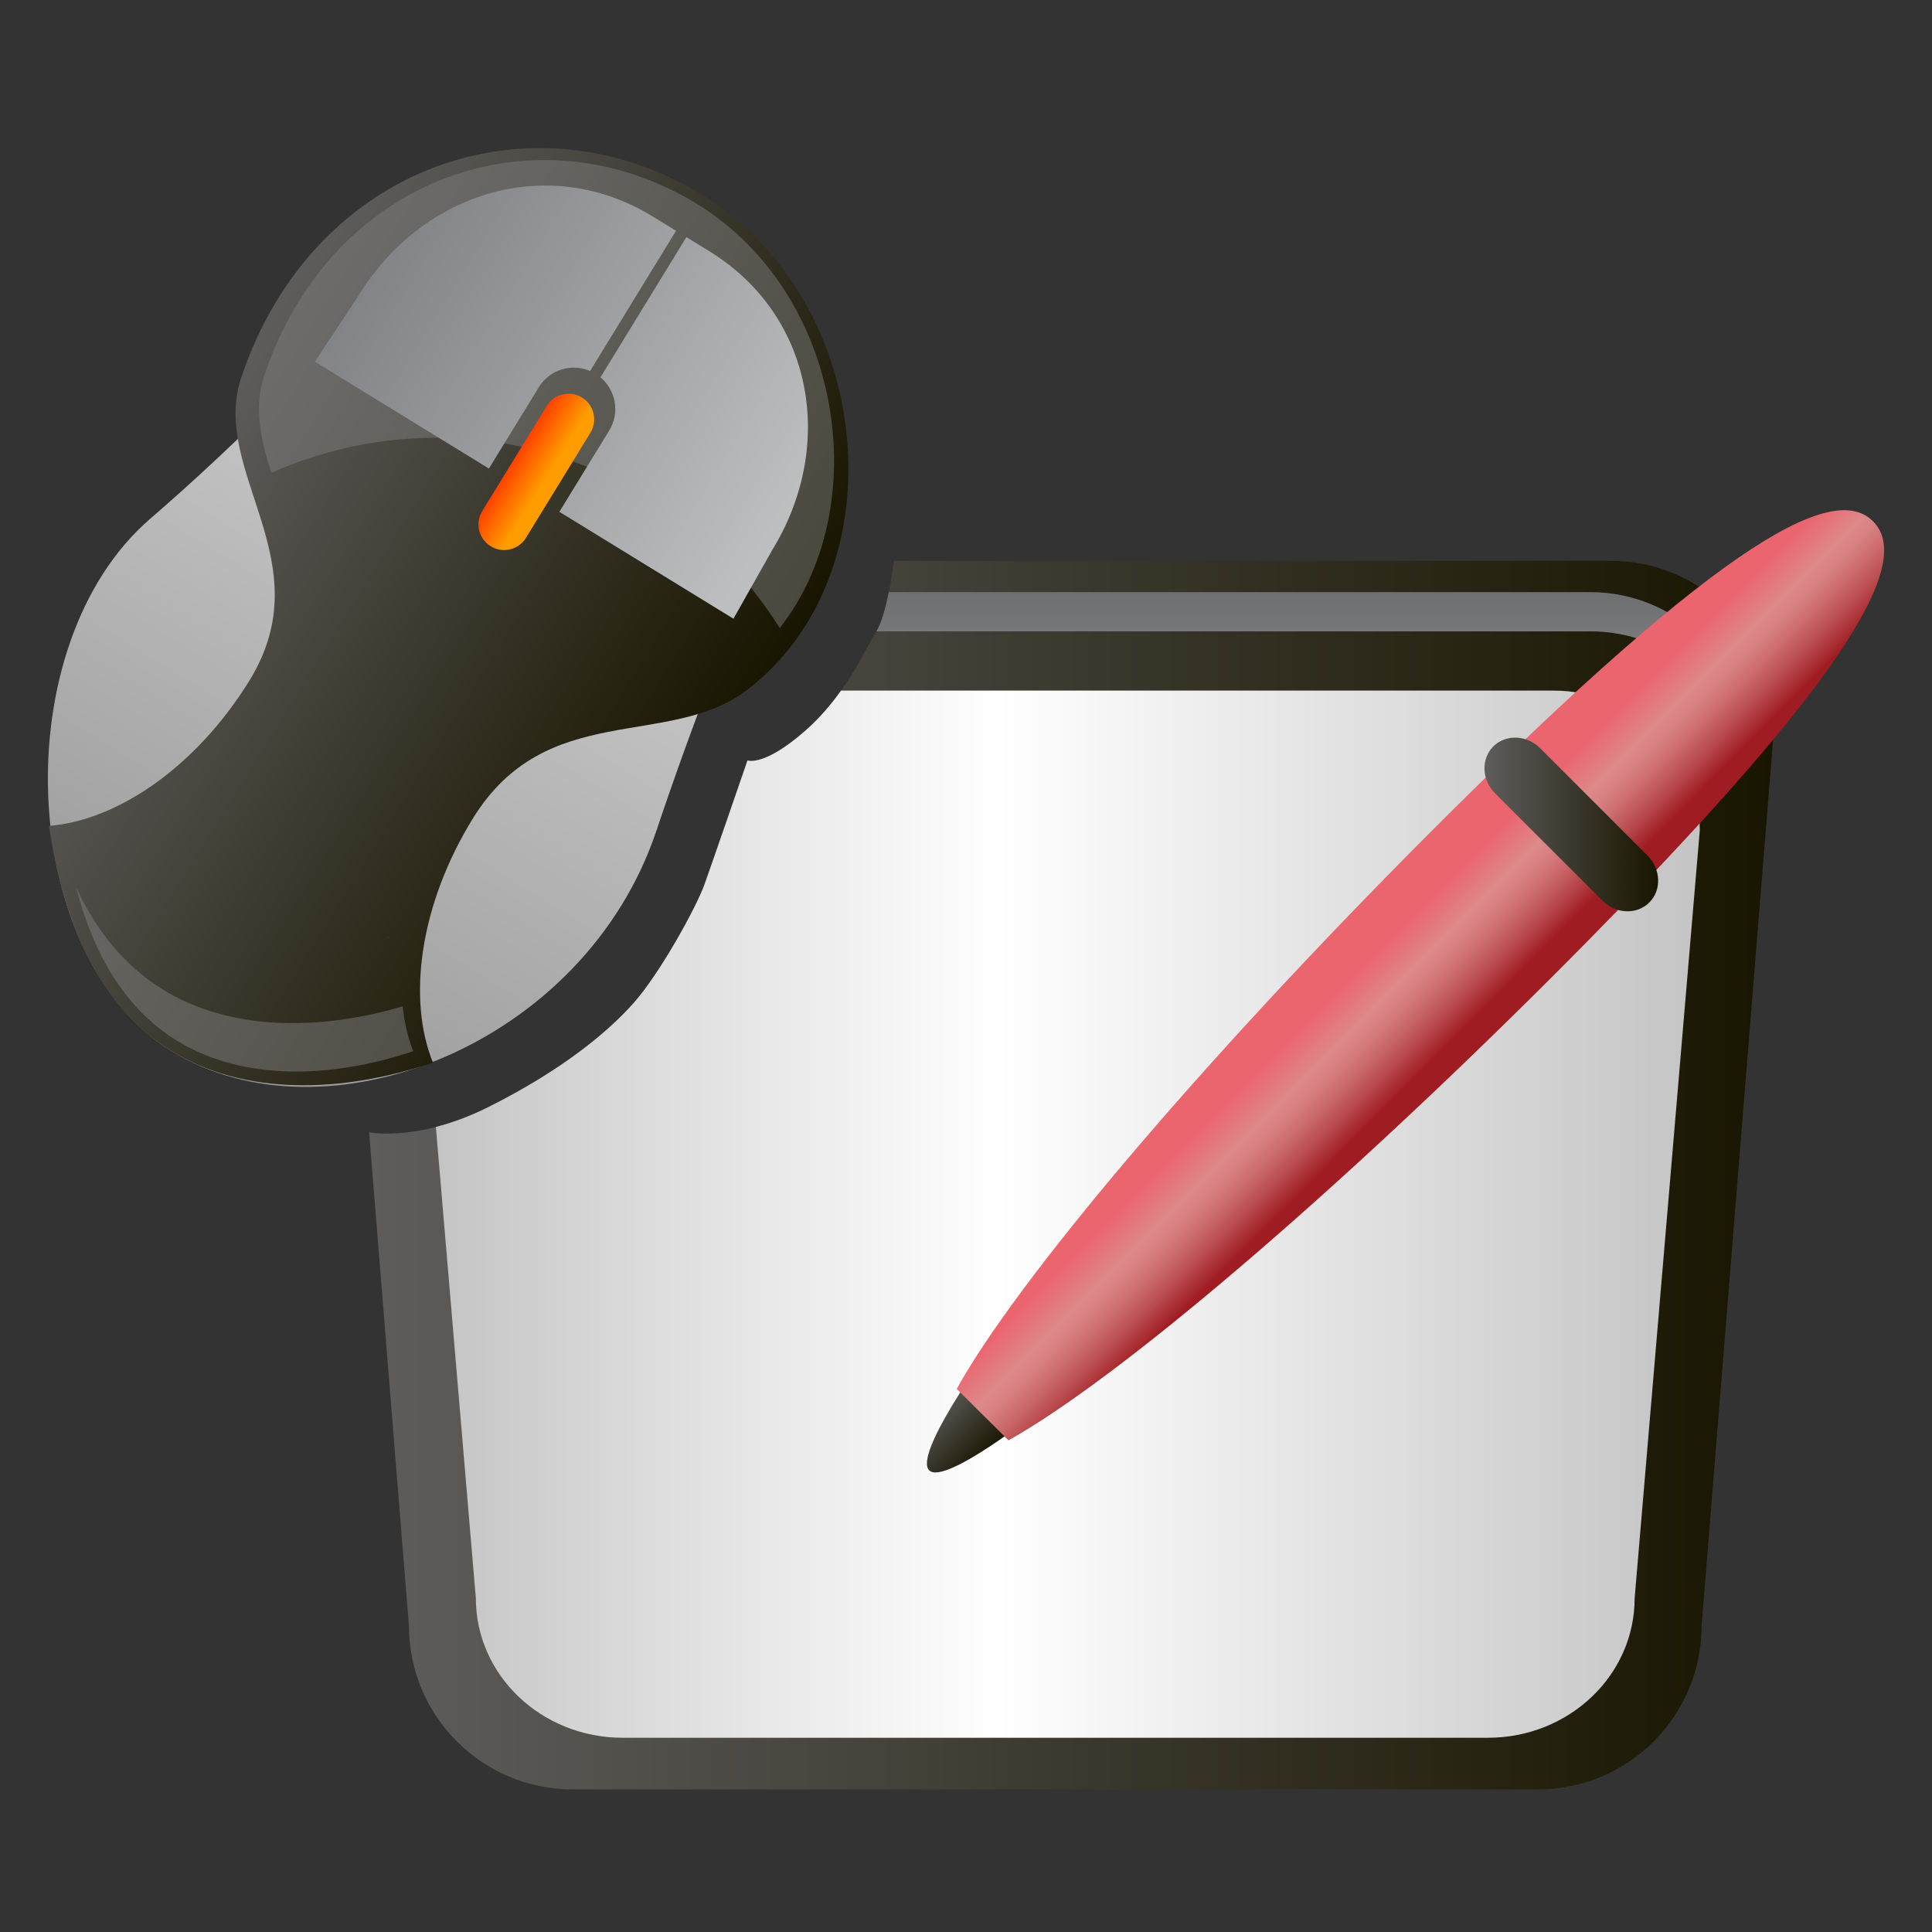 <?xml version="1.0" encoding="utf-8"?>
<!-- Generator: Adobe Illustrator 13.0.0, SVG Export Plug-In . SVG Version: 6.00 Build 14948)  -->
<!DOCTYPE svg PUBLIC "-//W3C//DTD SVG 1.1//EN" "http://www.w3.org/Graphics/SVG/1.1/DTD/svg11.dtd">
<svg version="1.1" id="Layer_1" xmlns="http://www.w3.org/2000/svg" xmlns:xlink="http://www.w3.org/1999/xlink" x="0px" y="0px"
	 width="128px" height="128px" viewBox="0 0 128 128" enable-background="new 0 0 128 128" xml:space="preserve">
<rect x="0" y="0" width="128" height="128" fill="#333333" stroke="none"/>
<g>
	<g>
		
			<linearGradient id="SVGID_1_" gradientUnits="userSpaceOnUse" x1="11772.072" y1="-2124.679" x2="11772.072" y2="-2187.163" gradientTransform="matrix(-0.851 -0.525 0.525 -0.851 11178.762 4388.435)">
			<stop  offset="0" style="stop-color:#DEDEDE"/>
			<stop  offset="1" style="stop-color:#9A9A9A"/>
		</linearGradient>
		<path fill="url(#SVGID_1_)" d="M29.326,13.242C24.452,21.144,15.071,29.954,9.952,34.37c-9.643,8.317-8.84,28.943,1.398,35.259
			c10.236,6.313,27.375-0.4,32.133-14.575c2.104-6.257,6.4-18.325,11.274-26.229C58.264,23.138,32.833,7.555,29.326,13.242z"/>
		
			<linearGradient id="SVGID_2_" gradientUnits="userSpaceOnUse" x1="599.83" y1="3122.327" x2="640.948" y2="3122.467" gradientTransform="matrix(0.851 0.525 -0.525 0.851 1140.424 -2941.756)">
			<stop  offset="0" style="stop-color:#5F5D5C"/>
			<stop  offset="1" style="stop-color:#181500"/>
		</linearGradient>
		<path fill="url(#SVGID_2_)" d="M31.331,54.222c4.875-7.902,12.988-4.547,18.188-8.533c10.075-7.72,8.507-25.685-2.945-32.749
			C35.34,6.011,20.748,10.831,15.987,25.005c-2.102,6.257,5.411,12.183,0.539,20.085c-3.51,5.686-8.709,9.258-13.275,9.627
			c0.895,6.297,3.27,11.933,8.1,14.912c4.825,2.978,11.307,2.803,17.334,0.777C26.964,66.159,27.822,59.907,31.331,54.222z"/>
		<g>
			<path opacity="0.5" fill="#808080" d="M26.682,66.671c-5.59,1.646-11.455,1.623-15.895-1.114
				c-2.576-1.589-4.438-3.949-5.742-6.763c1.104,4.301,3.172,7.991,6.662,10.145c4.363,2.692,10.224,2.534,15.674,0.703
				C27.016,68.741,26.79,67.739,26.682,66.671z"/>
			<path opacity="0.5" fill="#808080" d="M25.657,62.103c0,0.012,0.002,0.022,0.004,0.034c0.043-0.014,0.088-0.027,0.133-0.042
				C25.747,62.098,25.702,62.101,25.657,62.103z"/>
		</g>
		<path opacity="0.48" fill="#808080" d="M17.977,31.326c7.821-3.476,17.167-3.162,25.005,1.668
			c3.642,2.246,6.555,5.223,8.677,8.621c6.353-8.107,4.152-22.16-5.436-28.076C35.68,7.036,21.985,11.561,17.516,24.862
			C16.79,27.022,17.287,29.142,17.977,31.326z"/>
		<g>
			
				<linearGradient id="SVGID_3_" gradientUnits="userSpaceOnUse" x1="553.018" y1="3089.432" x2="556.449" y2="3089.432" gradientTransform="matrix(0.85 0.527 -0.527 0.85 1191.159 -2887.241)">
				<stop  offset="0" style="stop-color:#FF1F00"/>
				<stop  offset="1" style="stop-color:#FF9D00"/>
			</linearGradient>
			<path fill="url(#SVGID_3_)" d="M34.846,35.633c-0.489,0.798-1.533,1.047-2.331,0.559l0,0c-0.804-0.49-1.054-1.538-0.563-2.335
				l4.27-6.961c0.49-0.8,1.534-1.051,2.335-0.557l0,0c0.798,0.488,1.047,1.533,0.56,2.333L34.846,35.633z"/>
			<g>
				<g>
					
						<linearGradient id="SVGID_4_" gradientUnits="userSpaceOnUse" x1="538.412" y1="3085.268" x2="570.957" y2="3085.268" gradientTransform="matrix(0.85 0.527 -0.527 0.85 1191.159 -2887.241)">
						<stop  offset="0" style="stop-color:#808285"/>
						<stop  offset="1" style="stop-color:#BCBEC0"/>
					</linearGradient>
					<path fill="url(#SVGID_4_)" d="M39.097,24.579l5.692-9.289l-1.519-0.933c-6.906-4.243-15.285-1.674-19.525,5.235l-2.887,4.368
						l11.534,7.083l3.306-5.388C36.415,24.482,37.87,24.053,39.097,24.579z M46.99,16.641l-1.516-0.931l-5.692,9.289
						c1.021,0.858,1.299,2.35,0.58,3.524l-3.303,5.386l11.534,7.083l2.574-4.559C55.404,29.521,53.895,20.881,46.99,16.641z"/>
				</g>
			</g>
		</g>
	</g>
	<linearGradient id="SVGID_5_" gradientUnits="userSpaceOnUse" x1="24.456" y1="77.855" x2="117.553" y2="77.855">
		<stop  offset="0" style="stop-color:#5F5D5C"/>
		<stop  offset="1" style="stop-color:#181500"/>
	</linearGradient>
	<path fill="url(#SVGID_5_)" d="M106.713,37.157H59.227c-0.107,0.819-0.521,3.666-1.174,4.692c-0.766,1.202-1.967,4.156-4.701,6.562
		c-2.734,2.406-3.829,1.97-3.829,1.97s-2.296,6.67-2.843,8.201c-0.546,1.531-2.953,5.904-4.703,7.874
		c-1.748,1.969-4.812,4.484-9.623,6.891c-4.138,2.069-7.138,1.793-7.898,1.675l2.637,32.688c0,5.988,4.855,10.842,10.842,10.842
		h63.96c5.986,0,10.84-4.854,10.84-10.842l4.818-59.711C117.553,42.012,112.699,37.157,106.713,37.157z"/>
	<linearGradient id="SVGID_6_" gradientUnits="userSpaceOnUse" x1="86.941" y1="39.23" x2="86.941" y2="50.908">
		<stop  offset="0" style="stop-color:#6D6F71"/>
		<stop  offset="1" style="stop-color:#939598"/>
	</linearGradient>
	<path fill="url(#SVGID_6_)" d="M105.367,39.229H58.885c-0.2,0.991-0.477,2.045-0.82,2.6h47.302c5.303,0,9.676,3.957,10.352,9.079
		l0.098-1.23C115.816,43.906,111.137,39.229,105.367,39.229z"/>
	<linearGradient id="SVGID_7_" gradientUnits="userSpaceOnUse" x1="28.878" y1="80.442" x2="112.617" y2="80.442">
		<stop  offset="0" style="stop-color:#C4C4C4"/>
		<stop  offset="0.182" style="stop-color:#DEDEDE"/>
		<stop  offset="0.444" style="stop-color:#FFFFFF"/>
		<stop  offset="1" style="stop-color:#C4C4C4"/>
	</linearGradient>
	<path fill="url(#SVGID_7_)" d="M102.898,45.753H55.721c-0.633,0.888-1.4,1.806-2.369,2.658c-2.734,2.406-3.829,1.97-3.829,1.97
		s-2.296,6.67-2.843,8.201c-0.546,1.531-2.953,5.904-4.703,7.874c-1.748,1.969-4.812,4.484-9.623,6.891
		c-1.279,0.64-2.444,1.051-3.476,1.315l2.649,31.229c0,5.104,4.354,9.24,9.723,9.24h57.332c5.367,0,9.717-4.136,9.717-9.24
		l4.318-50.898C112.617,49.889,108.268,45.753,102.898,45.753z"/>
	<g>
		
			<linearGradient id="SVGID_8_" gradientUnits="userSpaceOnUse" x1="1653.291" y1="4910.69" x2="1658.412" y2="4910.69" gradientTransform="matrix(0.707 0.707 -0.707 0.707 2365.805 -4548.787)">
			<stop  offset="0" style="stop-color:#5F5D5C"/>
			<stop  offset="1" style="stop-color:#181500"/>
		</linearGradient>
		<path fill="url(#SVGID_8_)" d="M65.199,89.904c0,0-4.676,6.474-3.638,7.51c1.036,1.038,7.429-4.06,7.429-4.06L65.199,89.904z"/>
		<g>
			
				<linearGradient id="SVGID_9_" gradientUnits="userSpaceOnUse" x1="-15.102" y1="294.445" x2="-15.102" y2="282.663" gradientTransform="matrix(0.706 -0.709 0.635 0.632 -77.56 -128.545)">
				<stop  offset="0.123" style="stop-color:#9F1D22"/>
				<stop  offset="0.127" style="stop-color:#A01E23"/>
				<stop  offset="0.284" style="stop-color:#BA4C4F"/>
				<stop  offset="0.423" style="stop-color:#CD6D6F"/>
				<stop  offset="0.539" style="stop-color:#D98283"/>
				<stop  offset="0.616" style="stop-color:#DD898A"/>
				<stop  offset="0.853" style="stop-color:#EB656F"/>
			</linearGradient>
			<path fill="url(#SVGID_9_)" d="M94.588,55.315C79.33,70.619,67.359,84.854,63.384,92.021l3.432,3.406
				c7.162-4.004,21.365-16.019,36.627-31.321c20.311-20.372,23.088-27.15,20.643-29.575
				C121.645,32.104,114.902,34.942,94.588,55.315z"/>
		</g>
		<linearGradient id="SVGID_10_" gradientUnits="userSpaceOnUse" x1="98.35" y1="54.623" x2="109.856" y2="54.623">
			<stop  offset="0" style="stop-color:#5F5D5C"/>
			<stop  offset="1" style="stop-color:#181500"/>
		</linearGradient>
		<path fill="url(#SVGID_10_)" d="M109.271,59.792c-0.824,0.825-2.215,0.771-3.107-0.122l-7.109-7.107
			c-0.891-0.893-0.945-2.284-0.121-3.11l0,0c0.826-0.823,2.217-0.769,3.109,0.123l7.107,7.109
			C110.041,57.576,110.098,58.968,109.271,59.792L109.271,59.792z"/>
	</g>
</g>
</svg>
